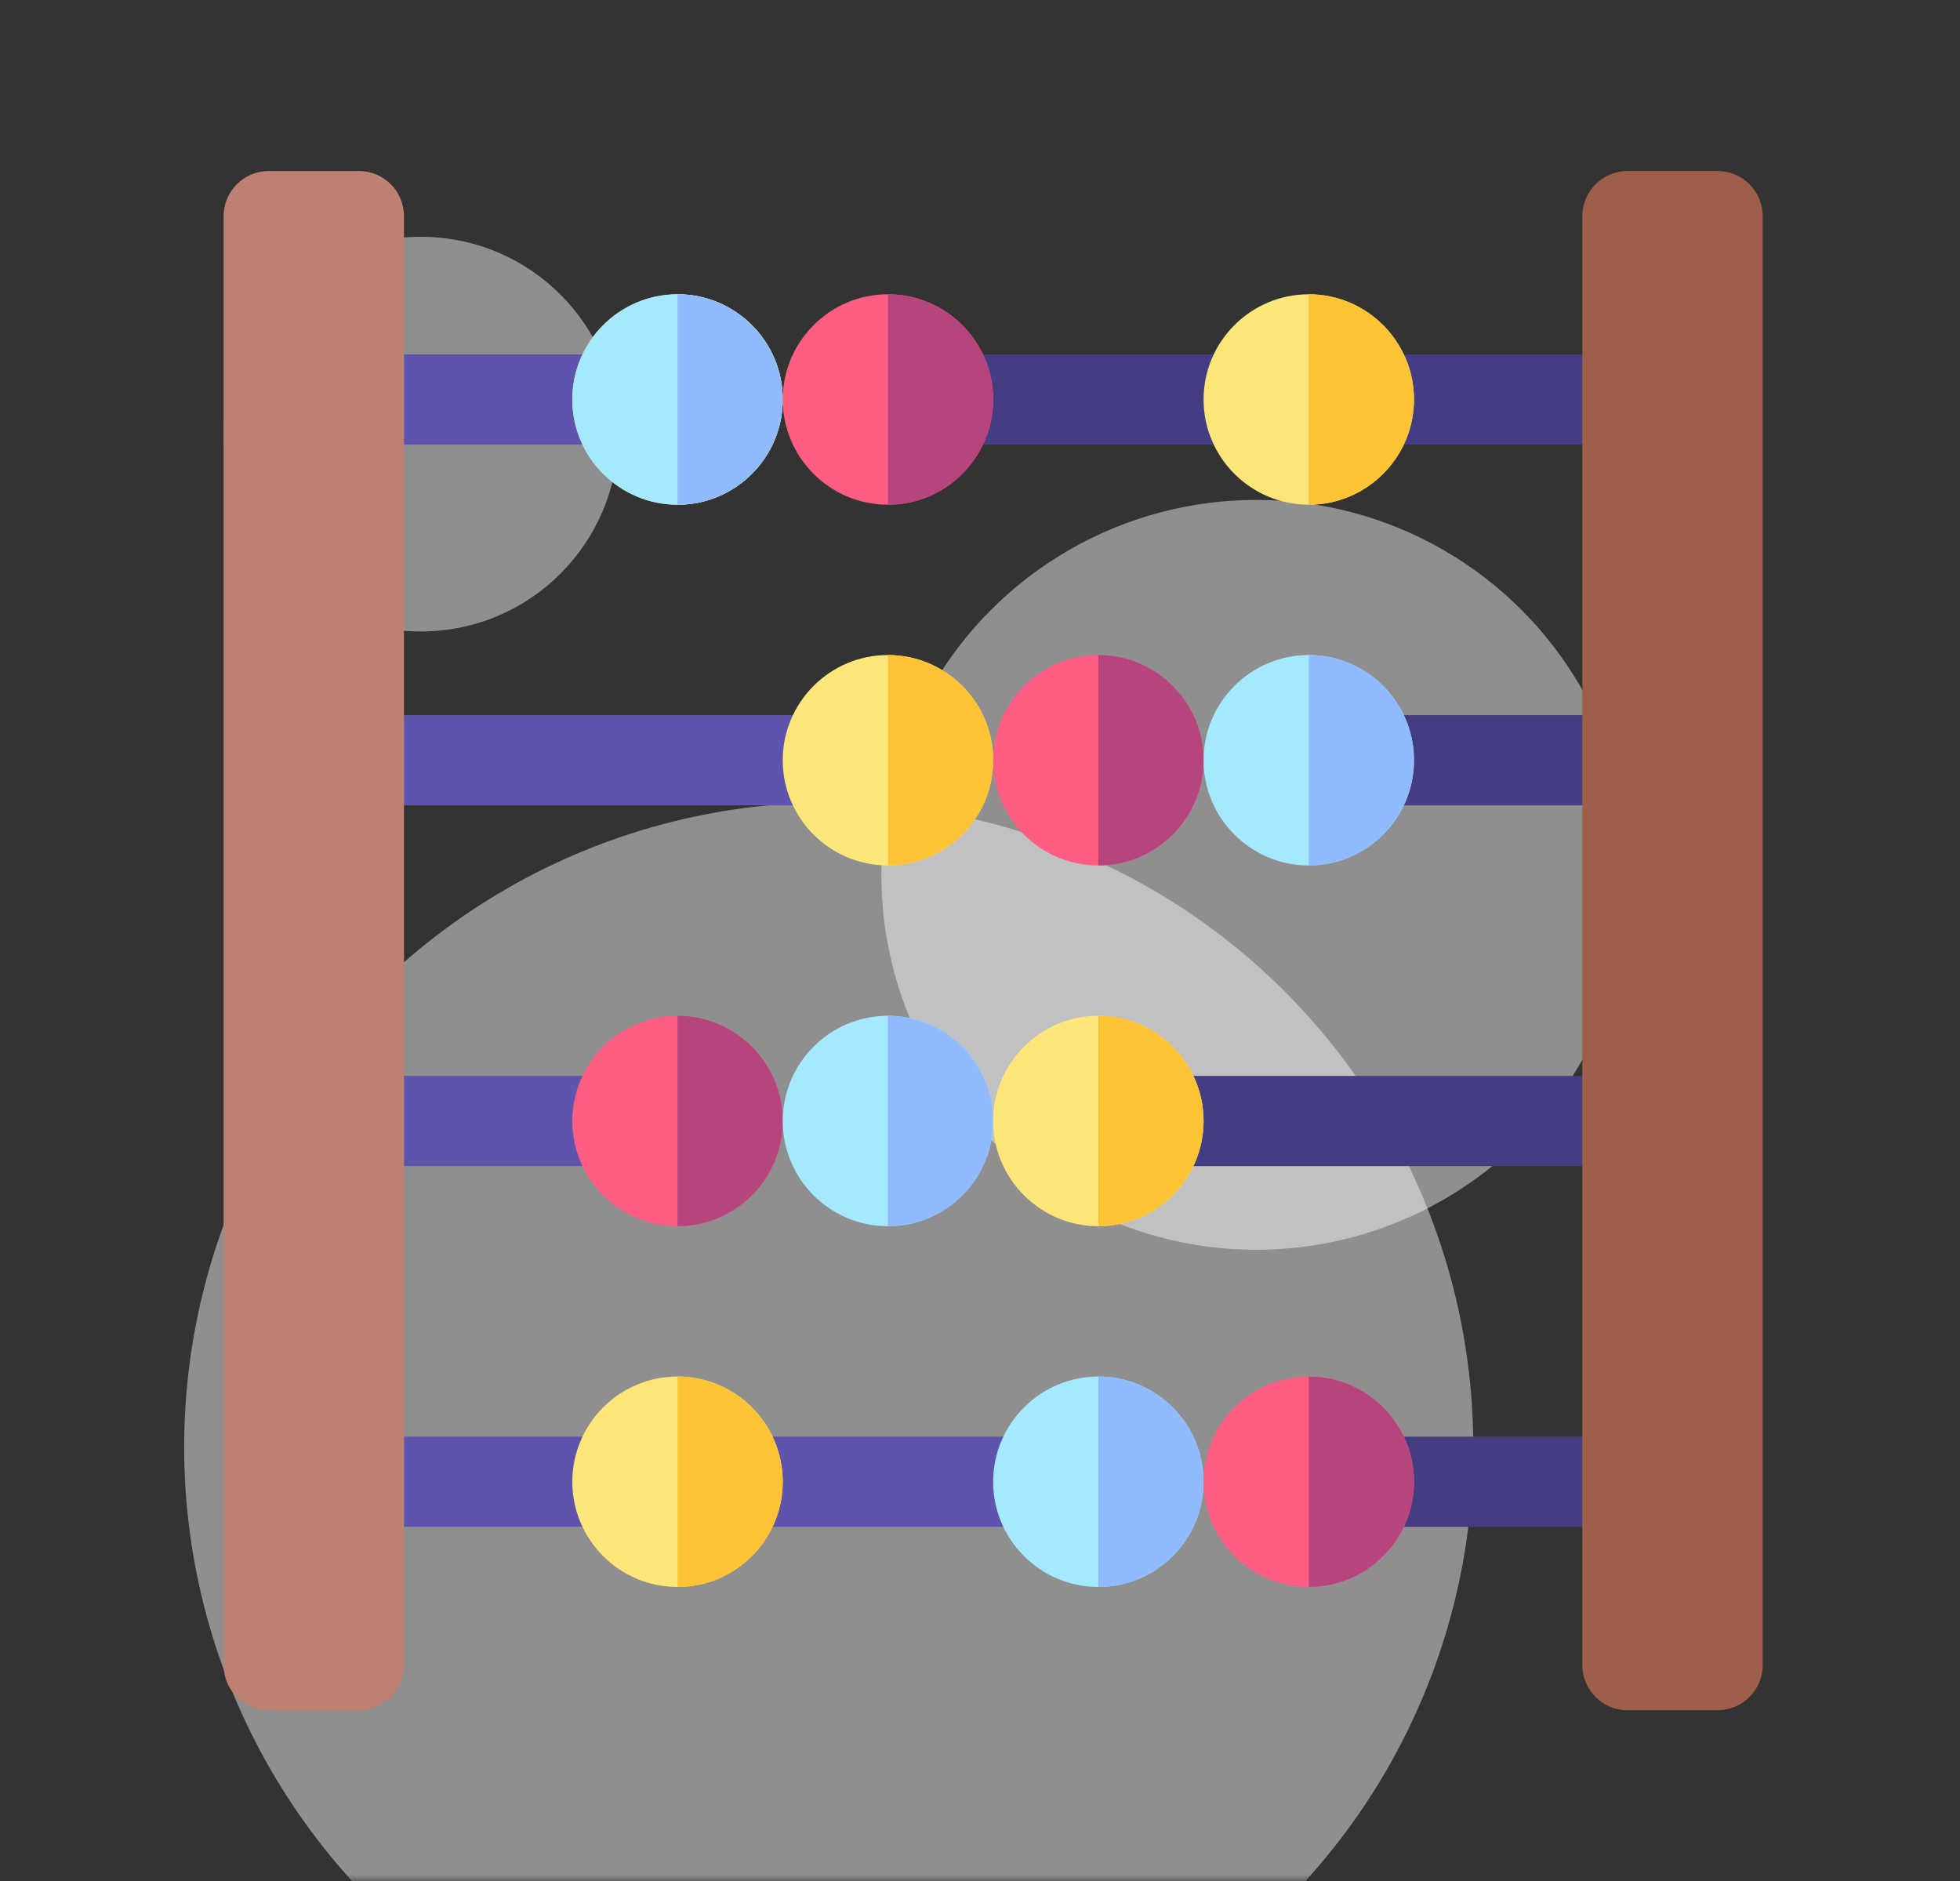 <svg width="149" height="143" viewBox="0 0 149 143" fill="none" xmlns="http://www.w3.org/2000/svg">
<rect x="0" y="0" width="149" height="143" fill="#333333" stroke="none"/>
<mask id="mask0" mask-type="alpha" maskUnits="userSpaceOnUse" x="0" y="0" width="149" height="143">
<rect width="149" height="143" rx="8" fill="white"/>
</mask>
<g mask="url(#mask0)">
<circle cx="63" cy="110" r="49" fill="white" fill-opacity="0.45"/>
<circle cx="95.5" cy="66.5" r="28.5" fill="white" fill-opacity="0.45"/>
<circle cx="32" cy="33" r="15" fill="white" fill-opacity="0.45"/>
<path d="M48.078 33.795H29.568C27.675 33.795 26.141 32.26 26.141 30.367C26.141 28.474 27.675 26.939 29.568 26.939H48.078C49.971 26.939 51.506 28.474 51.506 30.367C51.506 32.26 49.971 33.795 48.078 33.795Z" fill="#5E54AC"/>
<path d="M121.432 61.217H102.922C101.029 61.217 99.494 59.682 99.494 57.789C99.494 55.896 101.029 54.361 102.922 54.361H121.432C123.325 54.361 124.859 55.896 124.859 57.789C124.859 59.682 123.325 61.217 121.432 61.217Z" fill="#453D81"/>
<path d="M61.789 61.217H29.568C27.675 61.217 26.141 59.682 26.141 57.789C26.141 55.896 27.675 54.361 29.568 54.361H61.789C63.682 54.361 65.217 55.896 65.217 57.789C65.217 59.682 63.682 61.217 61.789 61.217Z" fill="#5E54AC"/>
<path d="M121.432 88.639H89.211C87.318 88.639 85.783 87.104 85.783 85.211C85.783 83.318 87.318 81.783 89.211 81.783H121.432C123.325 81.783 124.859 83.318 124.859 85.211C124.859 87.104 123.325 88.639 121.432 88.639Z" fill="#453D81"/>
<path d="M48.078 88.639H29.568C27.675 88.639 26.141 87.104 26.141 85.211C26.141 83.318 27.675 81.783 29.568 81.783H48.078C49.971 81.783 51.506 83.318 51.506 85.211C51.506 87.104 49.971 88.639 48.078 88.639Z" fill="#5E54AC"/>
<path d="M121.432 116.061H102.922C101.029 116.061 99.494 114.526 99.494 112.633C99.494 110.74 101.029 109.205 102.922 109.205H121.432C123.325 109.205 124.859 110.74 124.859 112.633C124.859 114.526 123.325 116.061 121.432 116.061Z" fill="#453D81"/>
<path d="M80.07 109.205H29.568C27.675 109.205 26.141 110.74 26.141 112.633C26.141 114.526 27.675 116.061 29.568 116.061H80.07C81.963 116.061 83.498 114.526 83.498 112.633C83.498 110.74 81.963 109.205 80.07 109.205Z" fill="#5E54AC"/>
<path d="M121.432 26.939H70.93C69.037 26.939 67.502 28.474 67.502 30.367C67.502 32.26 69.037 33.795 70.93 33.795H121.432C123.325 33.795 124.859 32.26 124.859 30.367C124.859 28.474 123.325 26.939 121.432 26.939Z" fill="#453D81"/>
<path d="M27.283 130H20.428C18.535 130 17 128.465 17 126.572V16.428C17 14.535 18.535 13 20.428 13H27.283C29.176 13 30.711 14.535 30.711 16.428V126.572C30.711 128.465 29.176 130 27.283 130Z" fill="#BC8173"/>
<path d="M130.572 130H123.717C121.824 130 120.289 128.465 120.289 126.572V16.428C120.289 14.535 121.824 13 123.717 13H130.572C132.465 13 134 14.535 134 16.428V126.572C134 128.465 132.465 130 130.572 130Z" fill="#9D5E4A"/>
<path d="M51.506 93.209C47.096 93.209 43.508 89.621 43.508 85.211C43.508 80.801 47.096 77.213 51.506 77.213C55.916 77.213 59.504 80.801 59.504 85.211C59.504 89.621 55.916 93.209 51.506 93.209Z" fill="#FF5E82"/>
<path d="M51.506 77.213V93.209C55.916 93.209 59.504 89.621 59.504 85.211C59.504 80.801 55.916 77.213 51.506 77.213Z" fill="#B7457D"/>
<path d="M51.506 120.631C47.096 120.631 43.508 117.043 43.508 112.633C43.508 108.223 47.096 104.635 51.506 104.635C55.916 104.635 59.504 108.223 59.504 112.633C59.504 117.043 55.916 120.631 51.506 120.631Z" fill="#FFE67A"/>
<path d="M51.506 104.635V120.631C55.916 120.631 59.504 117.043 59.504 112.633C59.504 108.223 55.916 104.635 51.506 104.635Z" fill="#FFC336"/>
<path d="M67.502 93.209C63.092 93.209 59.504 89.621 59.504 85.211C59.504 80.801 63.092 77.213 67.502 77.213C71.912 77.213 75.5 80.801 75.5 85.211C75.5 89.621 71.912 93.209 67.502 93.209Z" fill="#A4E9FF"/>
<path d="M67.502 77.213V93.209C71.912 93.209 75.5 89.621 75.5 85.211C75.5 80.801 71.912 77.213 67.502 77.213Z" fill="#91BBFF"/>
<path d="M83.498 120.631C79.088 120.631 75.5 117.043 75.5 112.633C75.5 108.223 79.088 104.635 83.498 104.635C87.908 104.635 91.496 108.223 91.496 112.633C91.496 117.043 87.908 120.631 83.498 120.631Z" fill="#A4E9FF"/>
<path d="M83.498 104.635V120.631C87.908 120.631 91.496 117.043 91.496 112.633C91.496 108.223 87.908 104.635 83.498 104.635Z" fill="#91BBFF"/>
<path d="M99.494 120.631C95.084 120.631 91.496 117.043 91.496 112.633C91.496 108.223 95.084 104.635 99.494 104.635C103.904 104.635 107.492 108.223 107.492 112.633C107.492 117.043 103.904 120.631 99.494 120.631Z" fill="#FF5E82"/>
<path d="M99.494 104.635V120.631C103.904 120.631 107.492 117.043 107.492 112.633C107.492 108.223 103.904 104.635 99.494 104.635Z" fill="#B7457D"/>
<path d="M83.498 65.787C79.088 65.787 75.5 62.199 75.5 57.789C75.5 53.379 79.088 49.791 83.498 49.791C87.908 49.791 91.496 53.379 91.496 57.789C91.496 62.199 87.908 65.787 83.498 65.787Z" fill="#FF5E82"/>
<path d="M83.498 49.791V65.787C87.908 65.787 91.496 62.199 91.496 57.789C91.496 53.379 87.908 49.791 83.498 49.791Z" fill="#B7457D"/>
<path d="M99.494 65.787C95.084 65.787 91.496 62.199 91.496 57.789C91.496 53.379 95.084 49.791 99.494 49.791C103.904 49.791 107.492 53.379 107.492 57.789C107.492 62.199 103.904 65.787 99.494 65.787Z" fill="#A4E9FF"/>
<path d="M99.494 49.791V65.787C103.904 65.787 107.492 62.199 107.492 57.789C107.492 53.379 103.904 49.791 99.494 49.791Z" fill="#91BBFF"/>
<path d="M99.494 38.365C95.084 38.365 91.496 34.777 91.496 30.367C91.496 25.957 95.084 22.369 99.494 22.369C103.904 22.369 107.492 25.957 107.492 30.367C107.492 34.777 103.904 38.365 99.494 38.365Z" fill="#FFE67A"/>
<path d="M99.494 22.369V38.365C103.904 38.365 107.492 34.777 107.492 30.367C107.492 25.957 103.904 22.369 99.494 22.369Z" fill="#FFC336"/>
<path d="M51.506 38.365C47.096 38.365 43.508 34.777 43.508 30.367C43.508 25.957 47.096 22.369 51.506 22.369C55.916 22.369 59.504 25.957 59.504 30.367C59.504 34.777 55.916 38.365 51.506 38.365Z" fill="#FFE67A"/>
<path d="M51.506 22.369V38.365C55.916 38.365 59.504 34.777 59.504 30.367C59.504 25.957 55.916 22.369 51.506 22.369Z" fill="#FFC336"/>
<path d="M51.506 38.365C47.096 38.365 43.508 34.777 43.508 30.367C43.508 25.957 47.096 22.369 51.506 22.369C55.916 22.369 59.504 25.957 59.504 30.367C59.504 34.777 55.916 38.365 51.506 38.365Z" fill="#A4E9FF"/>
<path d="M51.506 22.369V38.365C55.916 38.365 59.504 34.777 59.504 30.367C59.504 25.957 55.916 22.369 51.506 22.369Z" fill="#91BBFF"/>
<path d="M67.502 65.787C63.092 65.787 59.504 62.199 59.504 57.789C59.504 53.379 63.092 49.791 67.502 49.791C71.912 49.791 75.5 53.379 75.5 57.789C75.5 62.199 71.912 65.787 67.502 65.787Z" fill="#FFE67A"/>
<path d="M67.502 49.791V65.787C71.912 65.787 75.5 62.199 75.5 57.789C75.5 53.379 71.912 49.791 67.502 49.791Z" fill="#FFC336"/>
<path d="M67.502 38.365C63.092 38.365 59.504 34.777 59.504 30.367C59.504 25.957 63.092 22.369 67.502 22.369C71.912 22.369 75.5 25.957 75.5 30.367C75.5 34.777 71.912 38.365 67.502 38.365Z" fill="#FF5E82"/>
<path d="M67.502 22.369V38.365C71.912 38.365 75.5 34.777 75.5 30.367C75.5 25.957 71.912 22.369 67.502 22.369Z" fill="#B7457D"/>
<path d="M83.498 93.209C79.088 93.209 75.5 89.621 75.5 85.211C75.5 80.801 79.088 77.213 83.498 77.213C87.908 77.213 91.496 80.801 91.496 85.211C91.496 89.621 87.908 93.209 83.498 93.209Z" fill="#FFE67A"/>
<path d="M83.498 77.213V93.209C87.908 93.209 91.496 89.621 91.496 85.211C91.496 80.801 87.908 77.213 83.498 77.213Z" fill="#FFC336"/>
</g>
</svg>

